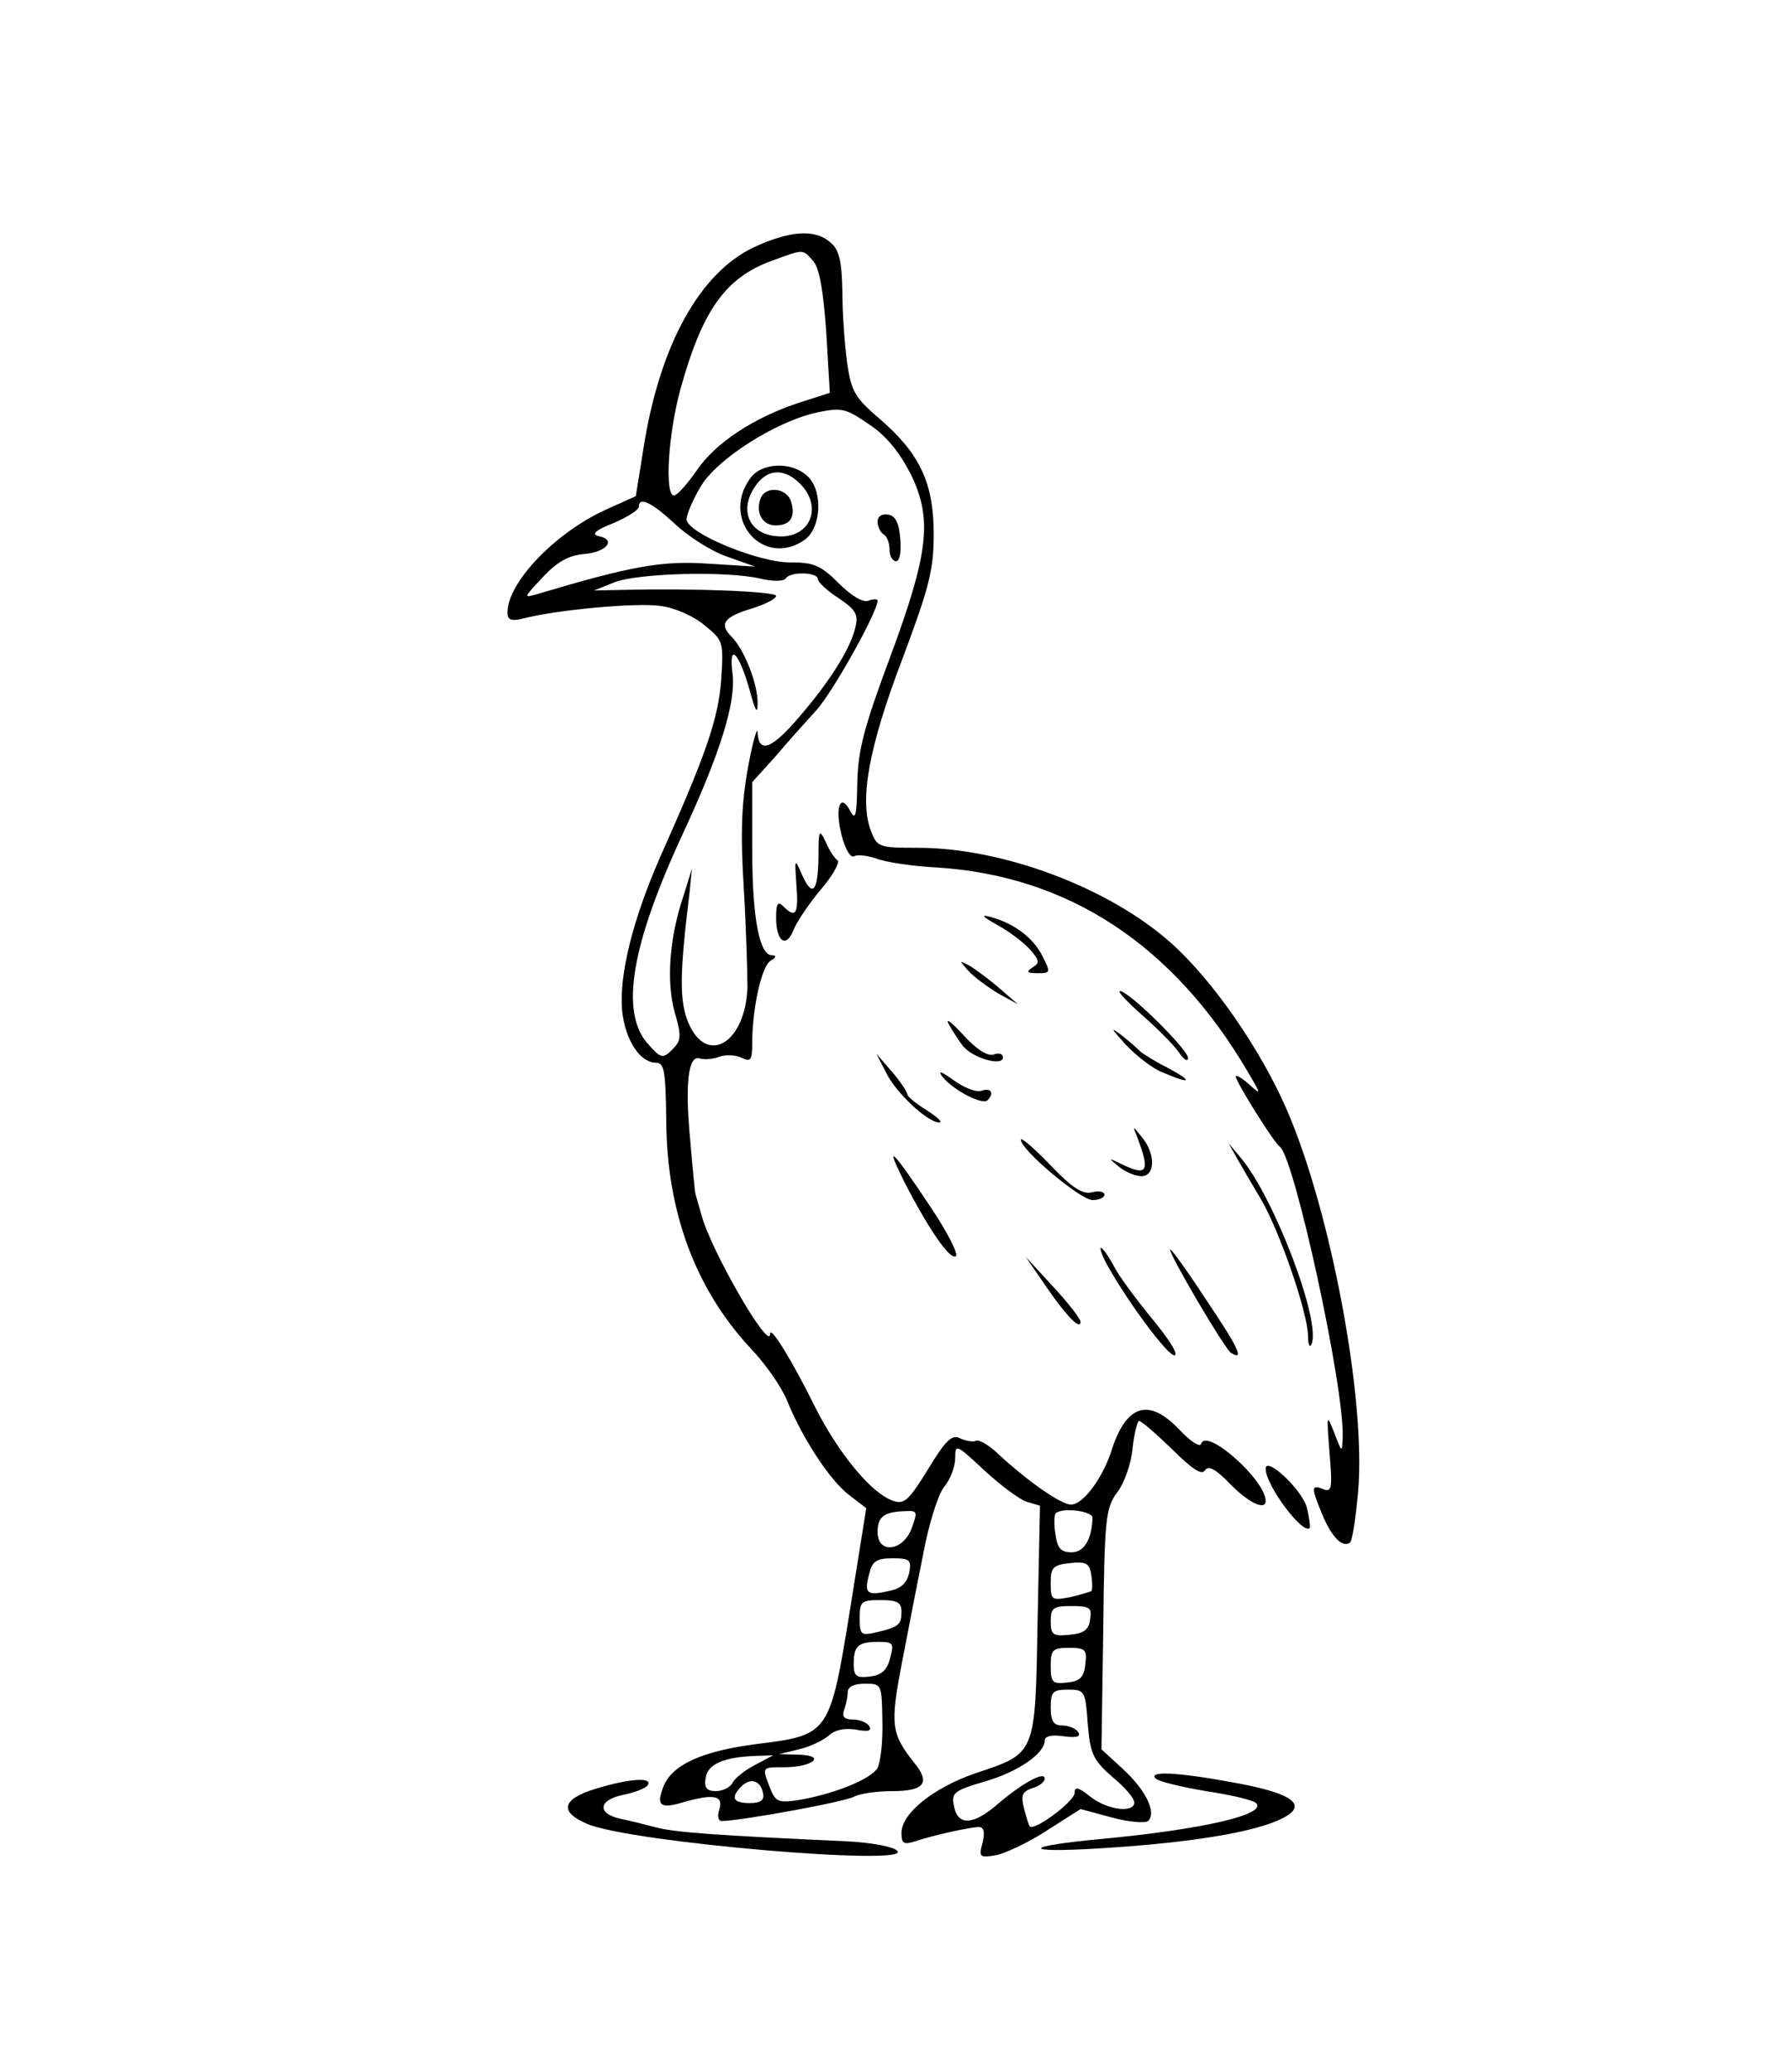 <?xml version="1.0" standalone="no"?>
<!DOCTYPE svg PUBLIC "-//W3C//DTD SVG 20010904//EN"
 "http://www.w3.org/TR/2001/REC-SVG-20010904/DTD/svg10.dtd">
<svg version="1.0" xmlns="http://www.w3.org/2000/svg"
 width="300pt" height="347pt" viewBox="0 0 300 347"
 preserveAspectRatio="xMidYMid meet">
<g transform="translate(0,347) scale(0.1,-0.1)"
fill="#000000" stroke="none">
<path d="M1263 3056 c-91 -43 -158 -164 -185 -336 l-13 -81 -51 -23 c-85 -39
-164 -122 -164 -172 0 -12 6 -15 26 -10 58 15 192 27 231 21 24 -3 57 -18 74
-33 31 -25 31 -28 27 -91 -5 -66 -26 -126 -102 -296 -46 -105 -69 -197 -64
-257 5 -50 30 -88 57 -88 14 0 16 -15 17 -98 1 -152 49 -281 141 -380 25 -26
52 -65 61 -87 25 -62 71 -133 103 -158 l30 -23 -27 -169 c-34 -210 -35 -211
-156 -226 -93 -12 -143 -35 -157 -72 -12 -31 -5 -37 32 -26 52 15 69 12 62
-11 -4 -12 -2 -20 4 -20 30 0 207 32 222 41 10 5 38 9 63 9 55 0 65 14 37 48
-38 48 -40 63 -21 163 10 52 26 135 36 184 9 50 25 101 35 114 11 13 19 35 19
49 0 24 2 23 48 -20 27 -25 59 -49 71 -53 l23 -7 -4 -193 c-4 -225 -2 -221
-104 -255 -70 -24 -124 -67 -124 -100 0 -18 4 -20 23 -14 33 11 90 23 106 24
9 0 11 -8 7 -26 -7 -25 -5 -26 24 -21 16 4 55 22 85 42 l55 35 52 -14 c29 -8
57 -10 61 -6 15 14 -4 52 -42 87 l-36 33 3 201 c2 185 4 203 23 229 12 15 24
49 26 74 3 25 8 46 11 46 4 0 28 -21 55 -47 34 -34 50 -44 55 -36 6 9 18 3 42
-22 30 -31 60 -46 60 -29 0 35 -99 123 -108 96 -2 -7 -18 4 -36 23 -52 55 -90
43 -115 -37 -15 -45 -47 -88 -67 -88 -17 0 -72 39 -119 82 -16 16 -34 27 -40
25 -5 -3 -18 0 -27 4 -13 7 -24 -3 -53 -51 -32 -52 -40 -60 -58 -54 -36 11
-92 79 -131 156 -39 79 -76 139 -76 124 0 -32 -99 139 -115 199 -5 17 -9 32
-10 35 -1 3 -5 44 -9 92 -9 94 -3 143 17 135 7 -2 21 -1 32 3 11 4 28 3 38 -2
15 -7 17 -4 17 29 1 59 16 125 31 134 9 5 10 9 2 9 -21 0 -33 63 -33 176 l0
114 38 42 c20 24 52 59 69 78 27 29 103 165 103 184 0 3 -7 3 -15 0 -9 -4 -29
8 -50 29 -30 30 -42 35 -80 35 -53 -1 -174 49 -175 72 0 8 10 32 23 54 26 46
126 110 195 125 42 9 49 7 88 -20 29 -19 51 -47 70 -84 36 -75 30 -131 -37
-311 -42 -113 -52 -151 -53 -206 -1 -55 -3 -63 -12 -46 -17 32 -26 4 -14 -42
6 -23 15 -38 21 -34 6 3 22 1 37 -4 15 -6 61 -13 102 -15 219 -14 395 -129
520 -342 23 -39 23 -40 2 -21 -12 11 -22 16 -22 13 0 -9 64 -111 74 -118 24
-18 108 -402 105 -486 -1 -27 -1 -27 -14 7 -13 33 -13 32 -8 -33 5 -60 4 -67
-11 -61 -20 8 -20 3 -1 -43 16 -38 33 -55 46 -47 4 2 10 41 14 87 13 155 -46
468 -119 637 -44 102 -125 219 -195 281 -103 92 -281 159 -423 159 -65 0 -69
1 -79 28 -20 51 -4 140 52 287 45 120 53 150 53 210 0 86 -23 135 -90 193 -42
36 -48 46 -55 94 -4 29 -8 83 -8 119 -1 51 -5 70 -19 82 -26 24 -68 21 -129
-7z m99 -23 c11 -13 17 -50 22 -119 l6 -102 -50 -16 c-77 -25 -142 -68 -173
-114 -16 -23 -33 -42 -38 -42 -16 0 -10 103 11 179 37 133 76 187 155 215 52
19 49 19 67 -1z m-232 -440 c22 -21 61 -46 87 -55 l48 -17 -80 5 c-77 5 -127
-4 -285 -51 -24 -7 -23 -6 9 28 24 26 44 37 69 39 38 3 55 24 25 30 -13 3 -6
10 25 22 23 10 42 22 42 27 0 18 21 8 60 -28z m143 -92 c21 -5 39 -5 43 0 7
12 54 11 54 -1 0 -5 16 -20 35 -32 28 -19 33 -27 28 -48 -8 -35 -40 -87 -91
-147 -48 -57 -71 -67 -73 -30 0 12 -8 -14 -16 -58 -11 -61 -13 -110 -7 -205 4
-69 6 -142 6 -163 -3 -94 -68 -133 -99 -60 -15 37 -15 79 2 218 l4 40 -14 -45
c-24 -71 -29 -144 -15 -195 12 -41 11 -48 -4 -63 -16 -16 -19 -15 -42 11 -45
53 -27 164 60 351 63 136 89 220 83 268 -7 54 11 35 29 -29 9 -34 13 -40 13
-22 1 32 -22 91 -44 113 -21 21 -12 33 35 47 22 7 40 16 40 21 0 7 -131 13
-255 10 l-50 -1 35 14 c40 15 186 19 243 6z m254 -1591 c-15 -39 -57 -43 -57
-6 0 26 11 34 47 35 20 1 20 -1 10 -29z m303 18 c-1 -36 -14 -58 -35 -58 -18
0 -24 7 -27 30 -3 17 -2 32 0 35 11 11 62 4 62 -7z m-307 -92 c-4 -18 -14 -27
-35 -31 -36 -8 -41 -4 -32 29 5 21 12 26 39 26 29 0 32 -3 28 -24z m305 -31
c-2 -1 -18 -6 -35 -10 -32 -6 -33 -5 -33 24 0 26 4 30 33 33 27 3 32 -1 35
-20 2 -13 2 -25 0 -27z m-318 -34 c0 -22 -4 -26 -42 -35 -26 -6 -28 -4 -28 24
0 28 3 30 35 30 28 0 35 -4 35 -19z m316 -13 c-2 -18 -11 -24 -34 -26 -28 -3
-32 0 -32 22 0 23 4 26 35 26 31 0 34 -3 31 -22z m-335 -65 c-5 -21 -15 -29
-34 -31 -23 -3 -27 1 -27 21 0 30 7 37 41 37 25 0 27 -2 20 -27z m327 -10 c-2
-22 -9 -29 -30 -31 -25 -3 -28 0 -28 27 0 28 3 31 31 31 27 0 30 -3 27 -27z
m-340 -95 c1 -34 -3 -69 -8 -79 -11 -19 -73 -44 -133 -54 -33 -5 -38 -3 -47
20 -14 36 -14 35 23 35 47 0 72 19 27 21 l-35 1 33 8 c18 4 41 15 50 23 11 10
27 13 46 10 20 -4 27 -2 22 6 -4 6 -16 11 -28 11 -14 0 -18 5 -14 16 3 9 6 22
6 30 0 9 11 14 29 14 28 0 28 -1 29 -62z m344 -5 c4 -50 9 -61 41 -89 21 -17
37 -36 37 -43 0 -18 -45 -13 -74 10 -20 16 -26 17 -26 6 0 -14 -67 -64 -75
-56 -2 2 -6 16 -10 31 -5 21 -3 27 14 33 12 3 21 11 21 16 0 13 -37 -7 -78
-42 -41 -36 -68 -38 -74 -4 -5 22 0 26 51 41 56 16 101 47 101 69 0 7 12 10
31 7 22 -3 30 -1 25 7 -4 6 -16 11 -27 11 -14 0 -19 7 -19 30 0 26 3 30 29 30
28 0 29 -2 33 -57z m-557 -69 c-16 -8 -34 -22 -38 -30 -4 -8 -17 -14 -28 -14
-15 0 -20 6 -17 22 3 23 30 35 83 37 l30 1 -30 -16z m13 -47 c3 -12 -4 -17
-22 -17 -28 0 -33 9 -14 28 15 15 32 10 36 -11z"/>
<path d="M1256 2668 c-49 -69 24 -150 92 -102 28 20 31 83 4 107 -27 25 -78
22 -96 -5z m84 -8 c40 -40 16 -94 -40 -88 -45 4 -62 43 -36 82 20 31 49 33 76
6z"/>
<path d="M1274 2635 c-9 -23 3 -45 25 -45 25 0 34 14 26 40 -7 23 -43 27 -51
5z"/>
<path d="M1470 2596 c0 -8 5 -18 10 -21 6 -3 10 -15 10 -26 0 -10 5 -19 11
-19 6 0 9 16 7 37 -2 27 -8 39 -20 41 -11 2 -18 -3 -18 -12z"/>
<path d="M1371 2033 c-1 -59 -11 -67 -29 -25 -11 25 -11 23 -8 -20 4 -49 -1
-57 -22 -36 -9 9 -12 5 -12 -19 0 -40 17 -52 29 -21 5 13 25 43 45 67 21 24
33 47 29 50 -5 3 -14 17 -20 31 -11 23 -12 20 -12 -27z"/>
<path d="M1670 1921 c19 -10 44 -29 55 -41 16 -18 17 -23 5 -30 -12 -8 -10
-10 8 -10 22 0 22 1 8 29 -16 31 -47 54 -86 65 -18 5 -15 1 10 -13z"/>
<path d="M1622 1844 c9 -10 32 -27 50 -38 l33 -18 -30 26 c-16 14 -39 31 -50
38 -19 10 -19 10 -3 -8z"/>
<path d="M1914 1769 c25 -22 53 -50 61 -62 8 -12 15 -16 15 -9 0 14 -99 112
-114 112 -5 0 12 -18 38 -41z"/>
<path d="M1589 1755 c6 -11 17 -28 24 -37 16 -20 67 -35 67 -19 0 6 -7 8 -15
5 -10 -4 -29 8 -51 32 -20 22 -31 30 -25 19z"/>
<path d="M1885 1721 c17 -18 44 -40 62 -47 49 -21 53 -16 8 8 -22 11 -42 24
-45 27 -3 3 -16 15 -30 26 -21 16 -20 14 5 -14z"/>
<path d="M1484 1674 c16 -34 70 -84 89 -84 7 0 -3 9 -20 20 -18 11 -33 23 -33
27 -1 5 -12 22 -26 38 l-26 30 16 -31z"/>
<path d="M1579 1666 c18 -22 66 -47 75 -39 12 12 6 22 -10 16 -9 -3 -29 5 -47
18 -21 15 -27 17 -18 5z"/>
<path d="M1905 1565 c22 -58 17 -66 -28 -44 -21 10 -21 10 -3 -5 11 -9 28 -16
38 -16 23 0 24 37 1 65 -16 20 -16 20 -8 0z"/>
<path d="M1710 1561 c0 -17 100 -101 120 -101 11 0 20 4 20 9 0 5 -9 7 -21 4
-15 -4 -33 7 -70 46 -27 28 -49 47 -49 42z"/>
<path d="M2072 1530 c8 -14 26 -45 41 -70 31 -54 77 -187 78 -227 0 -15 3 -22
6 -14 16 39 -63 245 -118 311 l-21 25 14 -25z"/>
<path d="M1515 1490 c39 -76 76 -131 86 -124 5 3 -14 40 -42 82 -66 99 -78
110 -44 42z"/>
<path d="M1851 1358 c33 -62 104 -158 116 -158 8 0 -8 26 -37 61 -27 33 -57
73 -65 90 -9 16 -18 29 -21 29 -2 0 1 -10 7 -22z"/>
<path d="M1960 1377 c0 -11 92 -167 102 -173 23 -14 13 8 -43 91 -32 49 -59
86 -59 82z"/>
<path d="M1751 1317 c34 -50 59 -76 59 -61 0 5 -21 32 -46 59 l-46 50 33 -48z"/>
<path d="M2120 1010 c0 -28 63 -112 74 -99 1 2 -1 18 -5 34 -8 30 -69 87 -69
65z"/>
<path d="M1936 491 c5 -5 43 -14 84 -21 41 -6 79 -15 84 -20 19 -19 -89 -44
-258 -60 -132 -12 -138 -24 -7 -16 135 8 236 23 289 42 71 26 49 49 -65 69
-92 17 -141 19 -127 6z"/>
<path d="M998 474 c-57 -17 -62 -39 -14 -59 73 -31 545 -71 519 -45 -6 7 -44
14 -85 16 -221 10 -286 15 -318 23 -19 5 -47 12 -62 15 -39 9 -35 32 7 40 19
4 37 11 40 16 9 14 -32 11 -87 -6z"/>
</g>
</svg>
